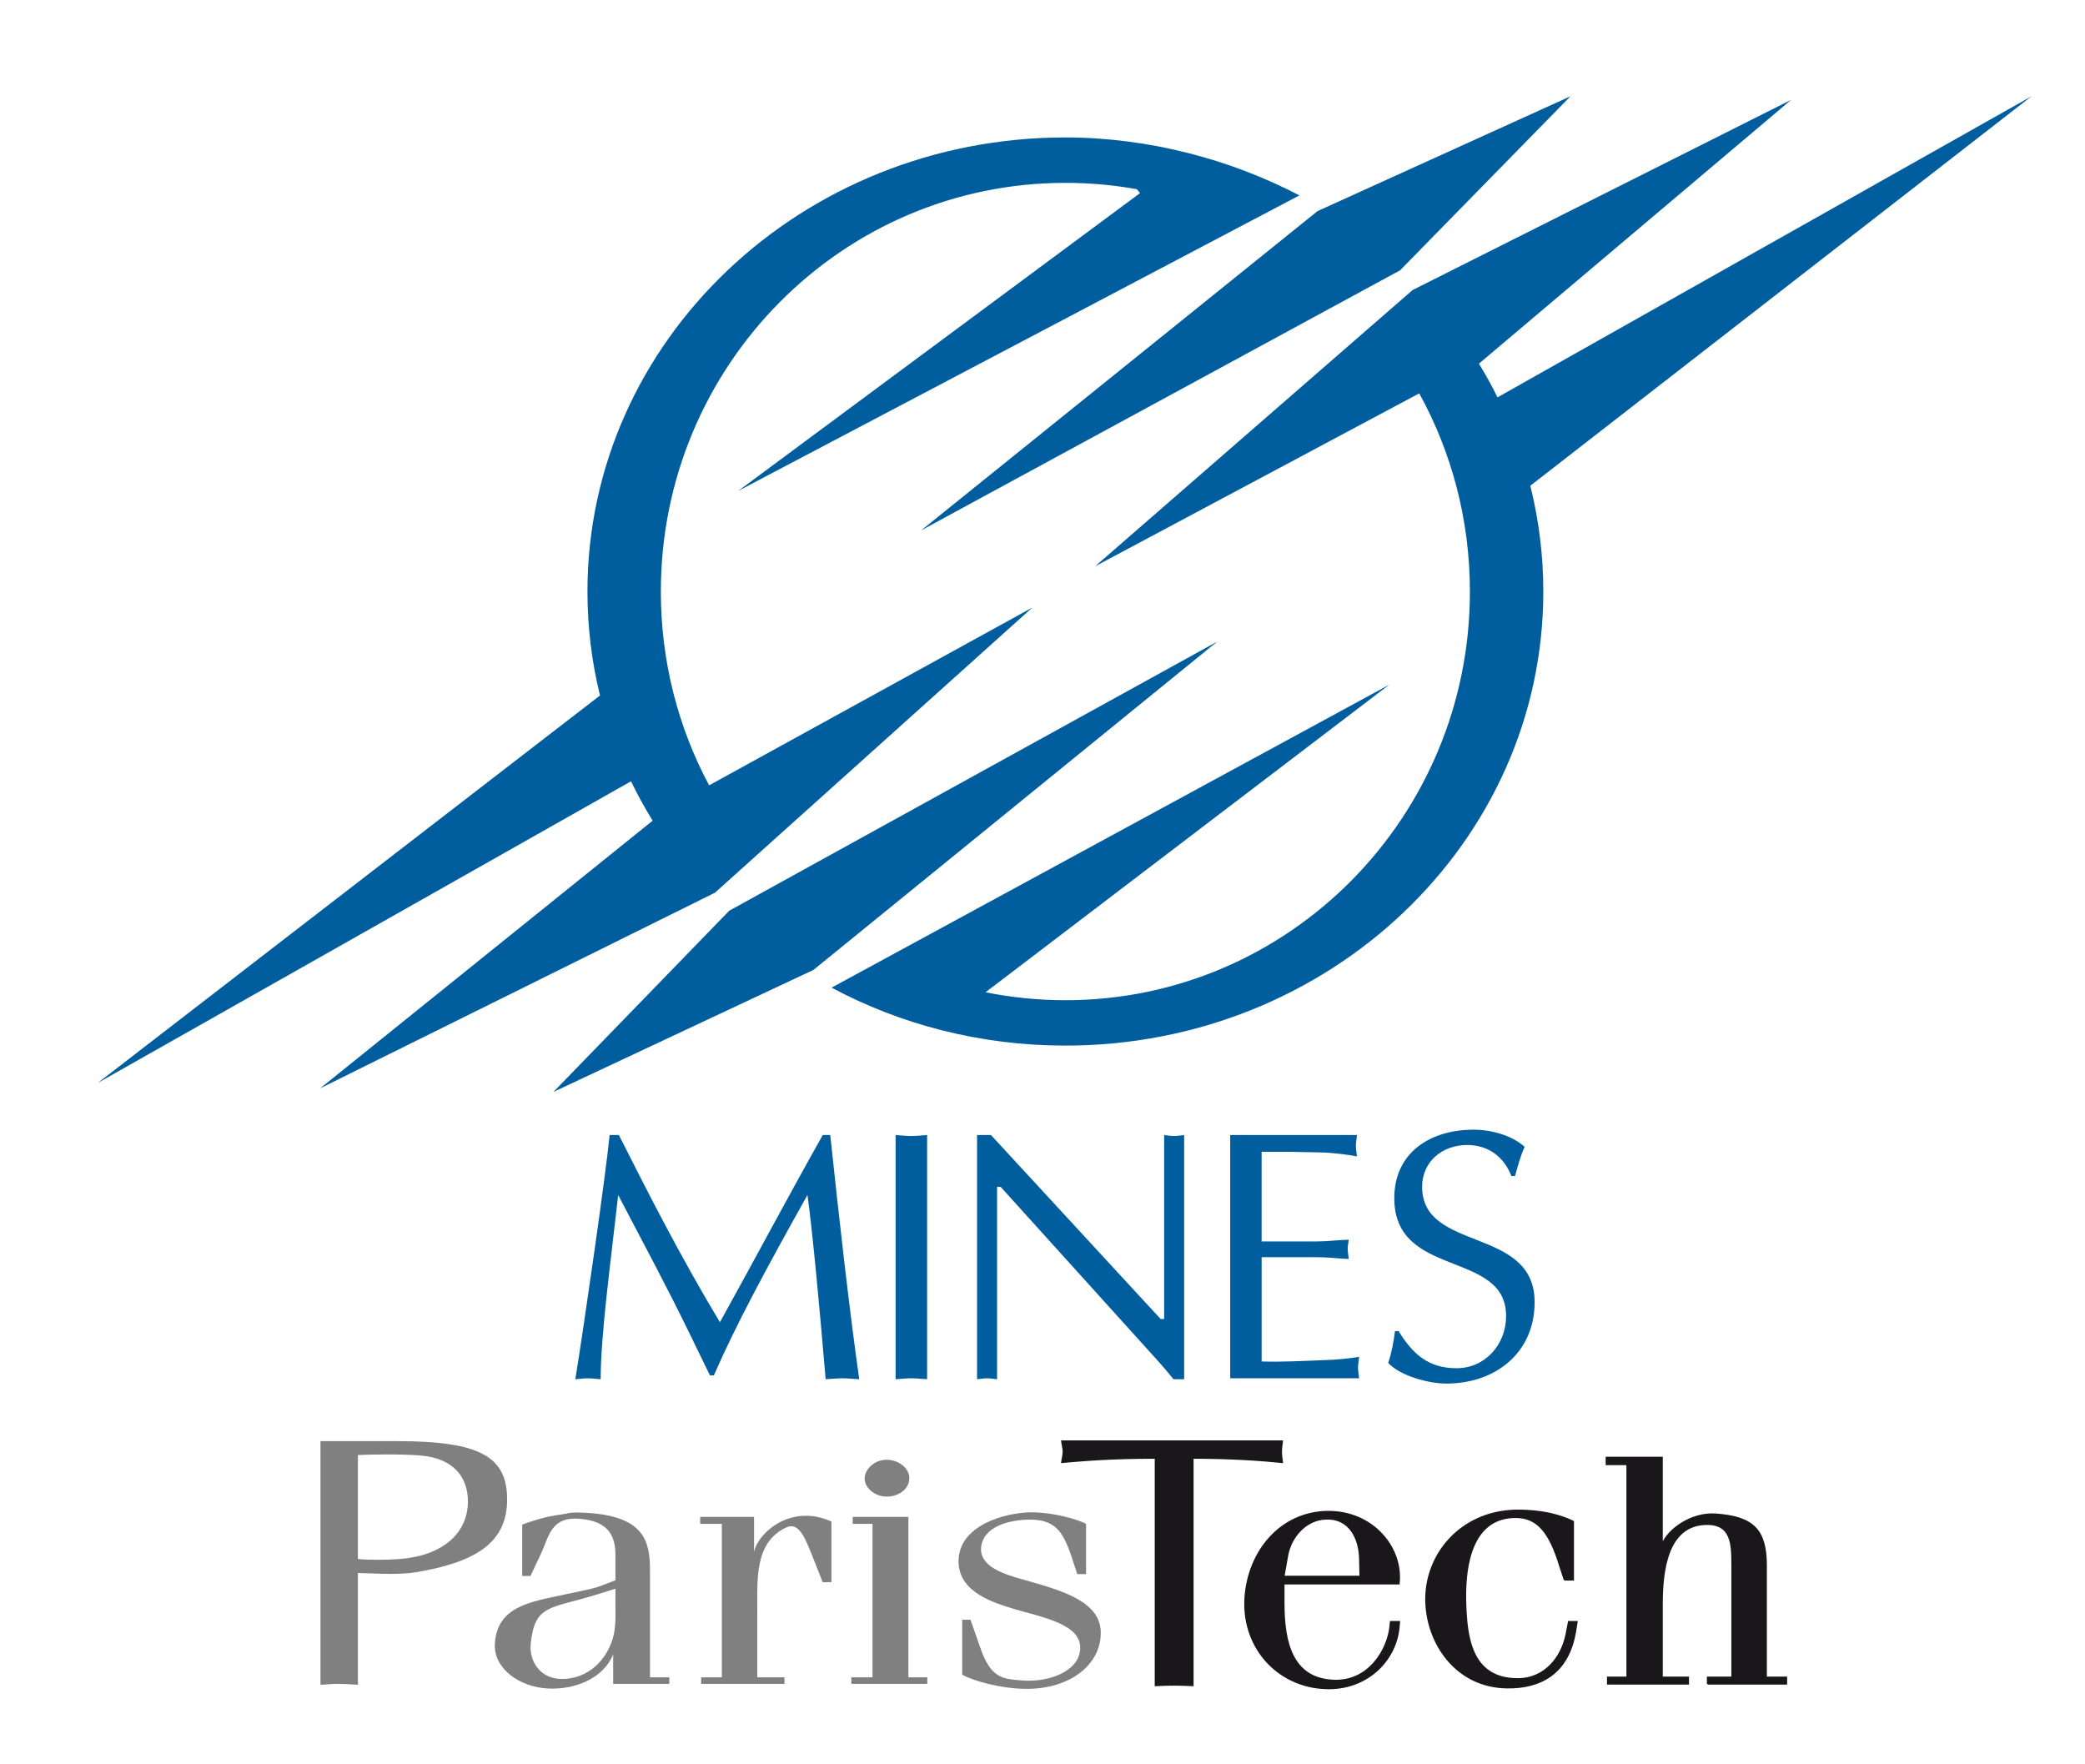 <?xml version="1.0" encoding="utf-8"?>
<!-- Generator: Adobe Illustrator 12.0.0, SVG Export Plug-In . SVG Version: 6.00 Build 51448)  -->
<!DOCTYPE svg PUBLIC "-//W3C//DTD SVG 1.1//EN" "http://www.w3.org/Graphics/SVG/1.1/DTD/svg11.dtd">
<svg  version="1.1" id="Calque_1" xmlns="http://www.w3.org/2000/svg" xmlns:xlink="http://www.w3.org/1999/xlink" width="184.252" height="155.906"
	 viewBox="0 0 184.252 155.906" overflow="visible" enable-background="new 0 0 184.252 155.906" xml:space="preserve">
<g>
	<defs>
		<rect id="XMLID_1_" width="184.252" height="155.906"/>
	</defs>
	<clipPath id="XMLID_5_">
		<use xlink:href="#XMLID_1_" />
	</clipPath>
	<g clip-path="url(#XMLID_5_)">
		<defs>
			<rect id="XMLID_3_" width="184.252" height="155.906"/>
		</defs>
		<clipPath id="XMLID_6_">
			<use xlink:href="#XMLID_3_" />
		</clipPath>
		<path clip-path="url(#XMLID_6_)" fill="#005E9E" d="M123.596,117.621c1.229,2.021,2.646,3.283,5.106,3.283
			c2.56,0,4.393-2.109,4.393-4.61c0-5.866-9.881-3.281-9.881-10.413c0-4.067,3.218-6.056,7.005-6.056
			c1.515,0,3.345,0.473,4.515,1.513c-0.38,0.822-0.601,1.707-0.853,2.586h-0.317c-0.661-1.702-2.052-2.745-3.909-2.745
			c-2.182,0-3.981,1.453-3.981,3.696c0,5.801,9.941,3.467,9.941,10.188c0,4.517-3.504,7.199-7.794,7.199
			c-1.547,0-4.07-0.661-5.146-1.83c0.316-0.915,0.478-1.866,0.601-2.812H123.596z"/>
		<path clip-path="url(#XMLID_6_)" fill="#005E9E" d="M111.491,109.699h4.891c0.949,0,1.863-0.127,2.807-0.153
			c-0.027,0.251-0.092,0.535-0.092,0.815c0,0.257,0.064,0.538,0.092,0.889c-0.943-0.037-1.857-0.159-2.807-0.159h-4.891v9.214
			c1.925,0.066,3.822-0.062,5.714-0.126c0.979-0.03,1.925-0.123,2.902-0.284c-0.031,0.349-0.096,0.633-0.096,0.948
			c0,0.312,0.064,0.631,0.096,0.951h-11.393v-21.496h11.2c-0.026,0.348-0.093,0.627-0.093,0.945c0,0.317,0.066,0.633,0.093,0.946
			c-0.941-0.188-1.893-0.28-2.833-0.345l-3.161-0.066h-2.43V109.699z"/>
		<path clip-path="url(#XMLID_6_)" fill="#005E9E" d="M79.146,100.298c0.441,0.032,0.917,0.087,1.392,0.087
			c0.443,0,0.884-0.055,1.392-0.087v21.579c-0.508-0.026-0.949-0.083-1.392-0.083c-0.475,0-0.951,0.057-1.392,0.083V100.298z"/>
		<path clip-path="url(#XMLID_6_)" fill="#005E9E" d="M104.646,121.877h-0.945c-0.348-0.441-0.982-1.196-1.644-1.918l-13.633-15.084
			h-0.313v17.002c-0.323-0.026-0.599-0.083-0.884-0.083c-0.316,0-0.603,0.057-0.884,0.083v-21.579h1.23l14.991,16.255h0.312v-16.255
			c0.284,0.032,0.569,0.087,0.885,0.087c0.279,0,0.568-0.055,0.884-0.087V121.877z"/>
		<path clip-path="url(#XMLID_6_)" fill="#005E9E" d="M73.37,100.298c0.823,7.793,1.707,15.56,2.561,21.579
			c-0.569-0.026-1.009-0.083-1.484-0.083c-0.505,0-1.01,0.057-1.484,0.083c-0.536-6.341-1.168-13.154-1.608-16.279
			c-3.666,6.537-6.375,11.583-8.269,15.938h-0.349l-1.733-3.563c-2.022-4.168-4.231-8.272-6.375-12.374
			c-0.692,6.155-1.547,12.403-1.547,16.279c-0.41-0.026-0.756-0.083-1.104-0.083c-0.411,0-0.762,0.057-1.135,0.083
			c0.817-5.074,2.714-18.263,3.03-21.579h0.82c2.522,5.009,5.552,10.952,8.928,16.538c3-5.401,5.904-10.89,9.087-16.538H73.37z"/>
		<path clip-path="url(#XMLID_6_)" fill="#005E9E" d="M96.777,50.042l28.056-24.414l33.451-16.806l-27.592,23.313
			c0.592,0.967,1.145,1.959,1.642,2.977l47.191-26.605l-44.292,34.415c0.751,3.003,1.15,6.131,1.15,9.352
			c0,22.16-18.908,40.121-42.234,40.121c-7.507,0-14.557-1.857-20.663-5.121l49.285-26.771L87.094,87.683
			c2.279,0.456,4.64,0.702,7.055,0.702c19.747,0,35.747-16.168,35.747-36.11c0-6.356-1.622-12.326-4.476-17.514L96.777,50.042z"/>
		<path clip-path="url(#XMLID_6_)" fill="#005E9E" d="M62.665,69.397c-2.725-5.097-4.266-10.928-4.266-17.123
			c0-19.945,16.004-36.115,35.75-36.115c2.155,0,4.269,0.191,6.319,0.562l0.275,0.346L65.233,43.382l49.597-26.116
			c-6.046-3.16-13.3-5.121-20.681-5.121c-23.326,0-42.236,17.969-42.236,40.129c0,3.158,0.383,6.231,1.109,9.182L8.642,95.692
			L55.763,69.04c0.58,1.193,1.216,2.355,1.912,3.478L28.3,96.168l34.875-17.28L91.23,53.686L62.665,69.397"/>
		<polygon clip-path="url(#XMLID_6_)" fill="#005E9E" points="48.907,96.489 64.442,80.476 107.562,56.698 71.889,85.704 		"/>
		<polygon clip-path="url(#XMLID_6_)" fill="#005E9E" points="81.403,46.868 116.432,18.653 138.784,8.507 123.728,23.885 		"/>
		<path clip-path="url(#XMLID_6_)" fill="#808080" d="M31.629,128.576c1.133-0.061,3.821-0.094,5.448,0.033
			c2.986,0.219,4.273,1.918,4.273,4.057c0,2.795-2.195,4.785-5.976,5.096c-1.285,0.096-2.801,0.096-3.745,0V128.576z M31.629,139
			c0.944,0,3.405,0.215,5.106-0.065c5.33-0.89,8.08-2.621,8.08-6.427c0-3.805-2.41-5.162-9.744-5.162h-6.75v21.53
			c0.525-0.033,1.09-0.079,1.653-0.079c0.528,0,1.052,0.046,1.655,0.079V139z"/>
		<path clip-path="url(#XMLID_6_)" fill="#808080" d="M54.387,141.777c0,0.877,0.041,1.424-0.081,2.303
			c-0.284,1.969-1.832,4.137-4.395,4.277c-2.157,0.135-3.174-1.561-3.01-3.123c0.365-3.492,1.709-3.05,5.857-4.338l1.629-0.51
			V141.777z M54.387,139.643l-0.609,0.236c-1.383,0.543-1.343,0.475-3.867,1.018c-2.969,0.645-6.021,1.016-6.183,4.406
			c-0.084,2.139,2.155,3.768,4.677,3.902c2.482,0.135,4.965-0.954,5.78-3.018v2.609h4.964v-0.58H57.44v-9.459
			c0-2.508-0.447-4.846-5.818-5.084c-1.467-0.07-1.245,0.064-2.303,0.198c-1.223,0.171-2.361,0.55-3.172,0.854v4.541h0.728
			l0.897-1.898c0.773-1.629,0.879-3.391,3.523-3.152c2.645,0.234,3.092,1.692,3.092,3.251V139.643z"/>
		<path clip-path="url(#XMLID_6_)" fill="#808080" d="M69.325,148.797h-7.367v-0.58h1.832v-13.562h-1.915v-0.612h4.761v3.088
			c0.204-1.115,1.913-3.188,4.599-3.188c0.773,0,1.465,0.174,2.239,0.508v5.357H72.7l-0.979-2.475
			c-0.691-1.732-1.221-2.848-2.279-2.342c-2.761,1.324-2.519,4.509-2.519,7.494v5.73h2.402V148.797z"/>
		<path clip-path="url(#XMLID_6_)" fill="#808080" d="M75.231,148.797v-0.58h1.873v-13.562h-1.75v-0.612h4.922v14.174h1.67v0.58
			H75.231z M80.358,130.621c0,0.949-0.933,1.629-1.992,1.629c-1.019,0-1.957-0.746-1.957-1.596c0-0.845,0.897-1.662,1.914-1.662
			C79.425,128.992,80.358,129.736,80.358,130.621"/>
		<path clip-path="url(#XMLID_6_)" fill="#808080" d="M94.673,137.504c-0.771-2.307-1.548-3.221-3.658-3.221
			c-1.834,0-4.154,0.609-4.317,2.477c-0.12,1.664,1.954,2.34,3.825,2.848c3.175,0.914,6.878,1.864,6.75,4.816
			c-0.081,2.812-2.884,4.881-6.709,4.812c-2.196-0.031-4.677-0.744-5.533-1.254v-4.848h0.734l0.854,2.439
			c0.938,2.748,1.992,2.783,3.662,2.918c2.318,0.203,4.963-0.746,5.164-2.646c0.287-2.341-3.456-2.95-5.817-3.662
			c-1.666-0.513-4.921-1.423-4.921-4.204c0-3.254,4.23-4.342,6.468-4.342c1.874,0,4.025,0.608,4.8,1.017v4.444h-0.774
			L94.673,137.504z"/>
		<path clip-path="url(#XMLID_6_)" fill="#1A171B" d="M105.412,148.938c-0.603-0.032-1.125-0.047-1.647-0.047
			c-0.566,0-1.136,0.015-1.657,0.047V128.84c-3.816,0-6.125,0.188-8.272,0.378c0.038-0.313,0.134-0.63,0.134-0.94
			s-0.096-0.589-0.134-0.932h19.479c-0.038,0.343-0.091,0.621-0.091,0.932s0.053,0.627,0.091,0.94
			c-1.891-0.19-4.538-0.378-7.902-0.378V148.938z"/>
		<path clip-path="url(#XMLID_6_)" fill="none" stroke="#1A171B" stroke-width="0.128" d="M105.412,148.938
			c-0.603-0.032-1.125-0.047-1.647-0.047c-0.566,0-1.136,0.015-1.657,0.047V128.84c-3.816,0-6.125,0.188-8.272,0.378
			c0.038-0.313,0.134-0.63,0.134-0.94s-0.096-0.589-0.134-0.932h19.479c-0.038,0.343-0.091,0.621-0.091,0.932
			s0.053,0.627,0.091,0.94c-1.891-0.19-4.538-0.378-7.902-0.378V148.938z"/>
		<path clip-path="url(#XMLID_6_)" fill="#1A171B" d="M113.773,137.468c0.287-1.622,1.588-3.185,3.375-3.251
			c2.157-0.1,2.977,1.799,3.017,3.492l0.037,1.594h-6.753L113.773,137.468z M123.662,143.305h-0.772l-0.04,0.406
			c-0.201,2.031-1.875,4.948-5.047,4.781c-3.578-0.17-4.354-3.289-4.354-6.82v-1.725h10.174c0.363-3.121-2.244-6.41-6.31-6.375
			c-4.19,0.066-7.037,3.559-7.283,7.695c-0.243,4.512,3.132,8.004,7.529,7.938c3.455-0.07,5.815-2.612,6.063-5.43L123.662,143.305z"
			/>
		<path clip-path="url(#XMLID_6_)" fill="none" stroke="#1A171B" stroke-width="0.128" d="M113.773,137.468
			c0.287-1.622,1.588-3.185,3.375-3.251c2.157-0.1,2.977,1.799,3.017,3.492l0.037,1.594h-6.753L113.773,137.468z M123.662,143.305
			h-0.772l-0.04,0.406c-0.201,2.031-1.875,4.948-5.047,4.781c-3.578-0.17-4.354-3.289-4.354-6.82v-1.725h10.174
			c0.363-3.121-2.244-6.41-6.31-6.375c-4.19,0.066-7.037,3.559-7.283,7.695c-0.243,4.512,3.132,8.004,7.529,7.938
			c3.455-0.07,5.815-2.612,6.063-5.43L123.662,143.305z"/>
		<path clip-path="url(#XMLID_6_)" fill="#1A171B" d="M138.252,139.607l-0.403-1.223c-0.896-2.947-1.955-4.268-3.825-4.307
			c-3.949-0.064-4.6,4.206-4.517,7.428c0.082,2.984,0.408,6.816,4.558,6.852c2.443,0.029,3.95-1.9,4.352-3.973l0.211-1.08h0.727
			l-0.117,0.746c-0.609,3.896-3.176,5.119-6.022,5.084c-4.6-0.035-7.206-4.035-7.206-7.832c0-3.969,3.053-7.664,7.812-7.835
			c1.222-0.03,3.333,0.069,5.207,0.983v5.156H138.252z"/>
		<path clip-path="url(#XMLID_6_)" fill="none" stroke="#1A171B" stroke-width="0.128" d="M138.252,139.607l-0.403-1.223
			c-0.896-2.947-1.955-4.268-3.825-4.307c-3.949-0.064-4.6,4.206-4.517,7.428c0.082,2.984,0.408,6.816,4.558,6.852
			c2.443,0.029,3.95-1.9,4.352-3.973l0.211-1.08h0.727l-0.117,0.746c-0.609,3.896-3.176,5.119-6.022,5.084
			c-4.6-0.035-7.206-4.035-7.206-7.832c0-3.969,3.053-7.664,7.812-7.835c1.222-0.03,3.333,0.069,5.207,0.983v5.156H138.252z"/>
		<path clip-path="url(#XMLID_6_)" fill="#1A171B" d="M150.902,148.797v-0.58h2.162v-9.729c0-1.932,0.035-3.866-2.325-3.797
			c-3.415,0.1-3.862,4.102-3.862,7.086v6.439h2.317v0.58h-7.12v-0.58h1.716v-18.814h-1.833v-0.611h4.92v7.695
			c0.488-1.289,2.562-2.848,4.76-2.678c3.299,0.234,4.437,1.389,4.437,4.512v9.896h1.791v0.58H150.902z"/>
		<path clip-path="url(#XMLID_6_)" fill="none" stroke="#1A171B" stroke-width="0.128" d="M150.902,148.797v-0.58h2.162v-9.729
			c0-1.932,0.035-3.866-2.325-3.797c-3.415,0.1-3.862,4.102-3.862,7.086v6.439h2.317v0.58h-7.12v-0.58h1.716v-18.814h-1.833v-0.611
			h4.92v7.695c0.488-1.289,2.562-2.848,4.76-2.678c3.299,0.234,4.437,1.389,4.437,4.512v9.896h1.791v0.58H150.902z"/>
	</g>
</g>
</svg>
